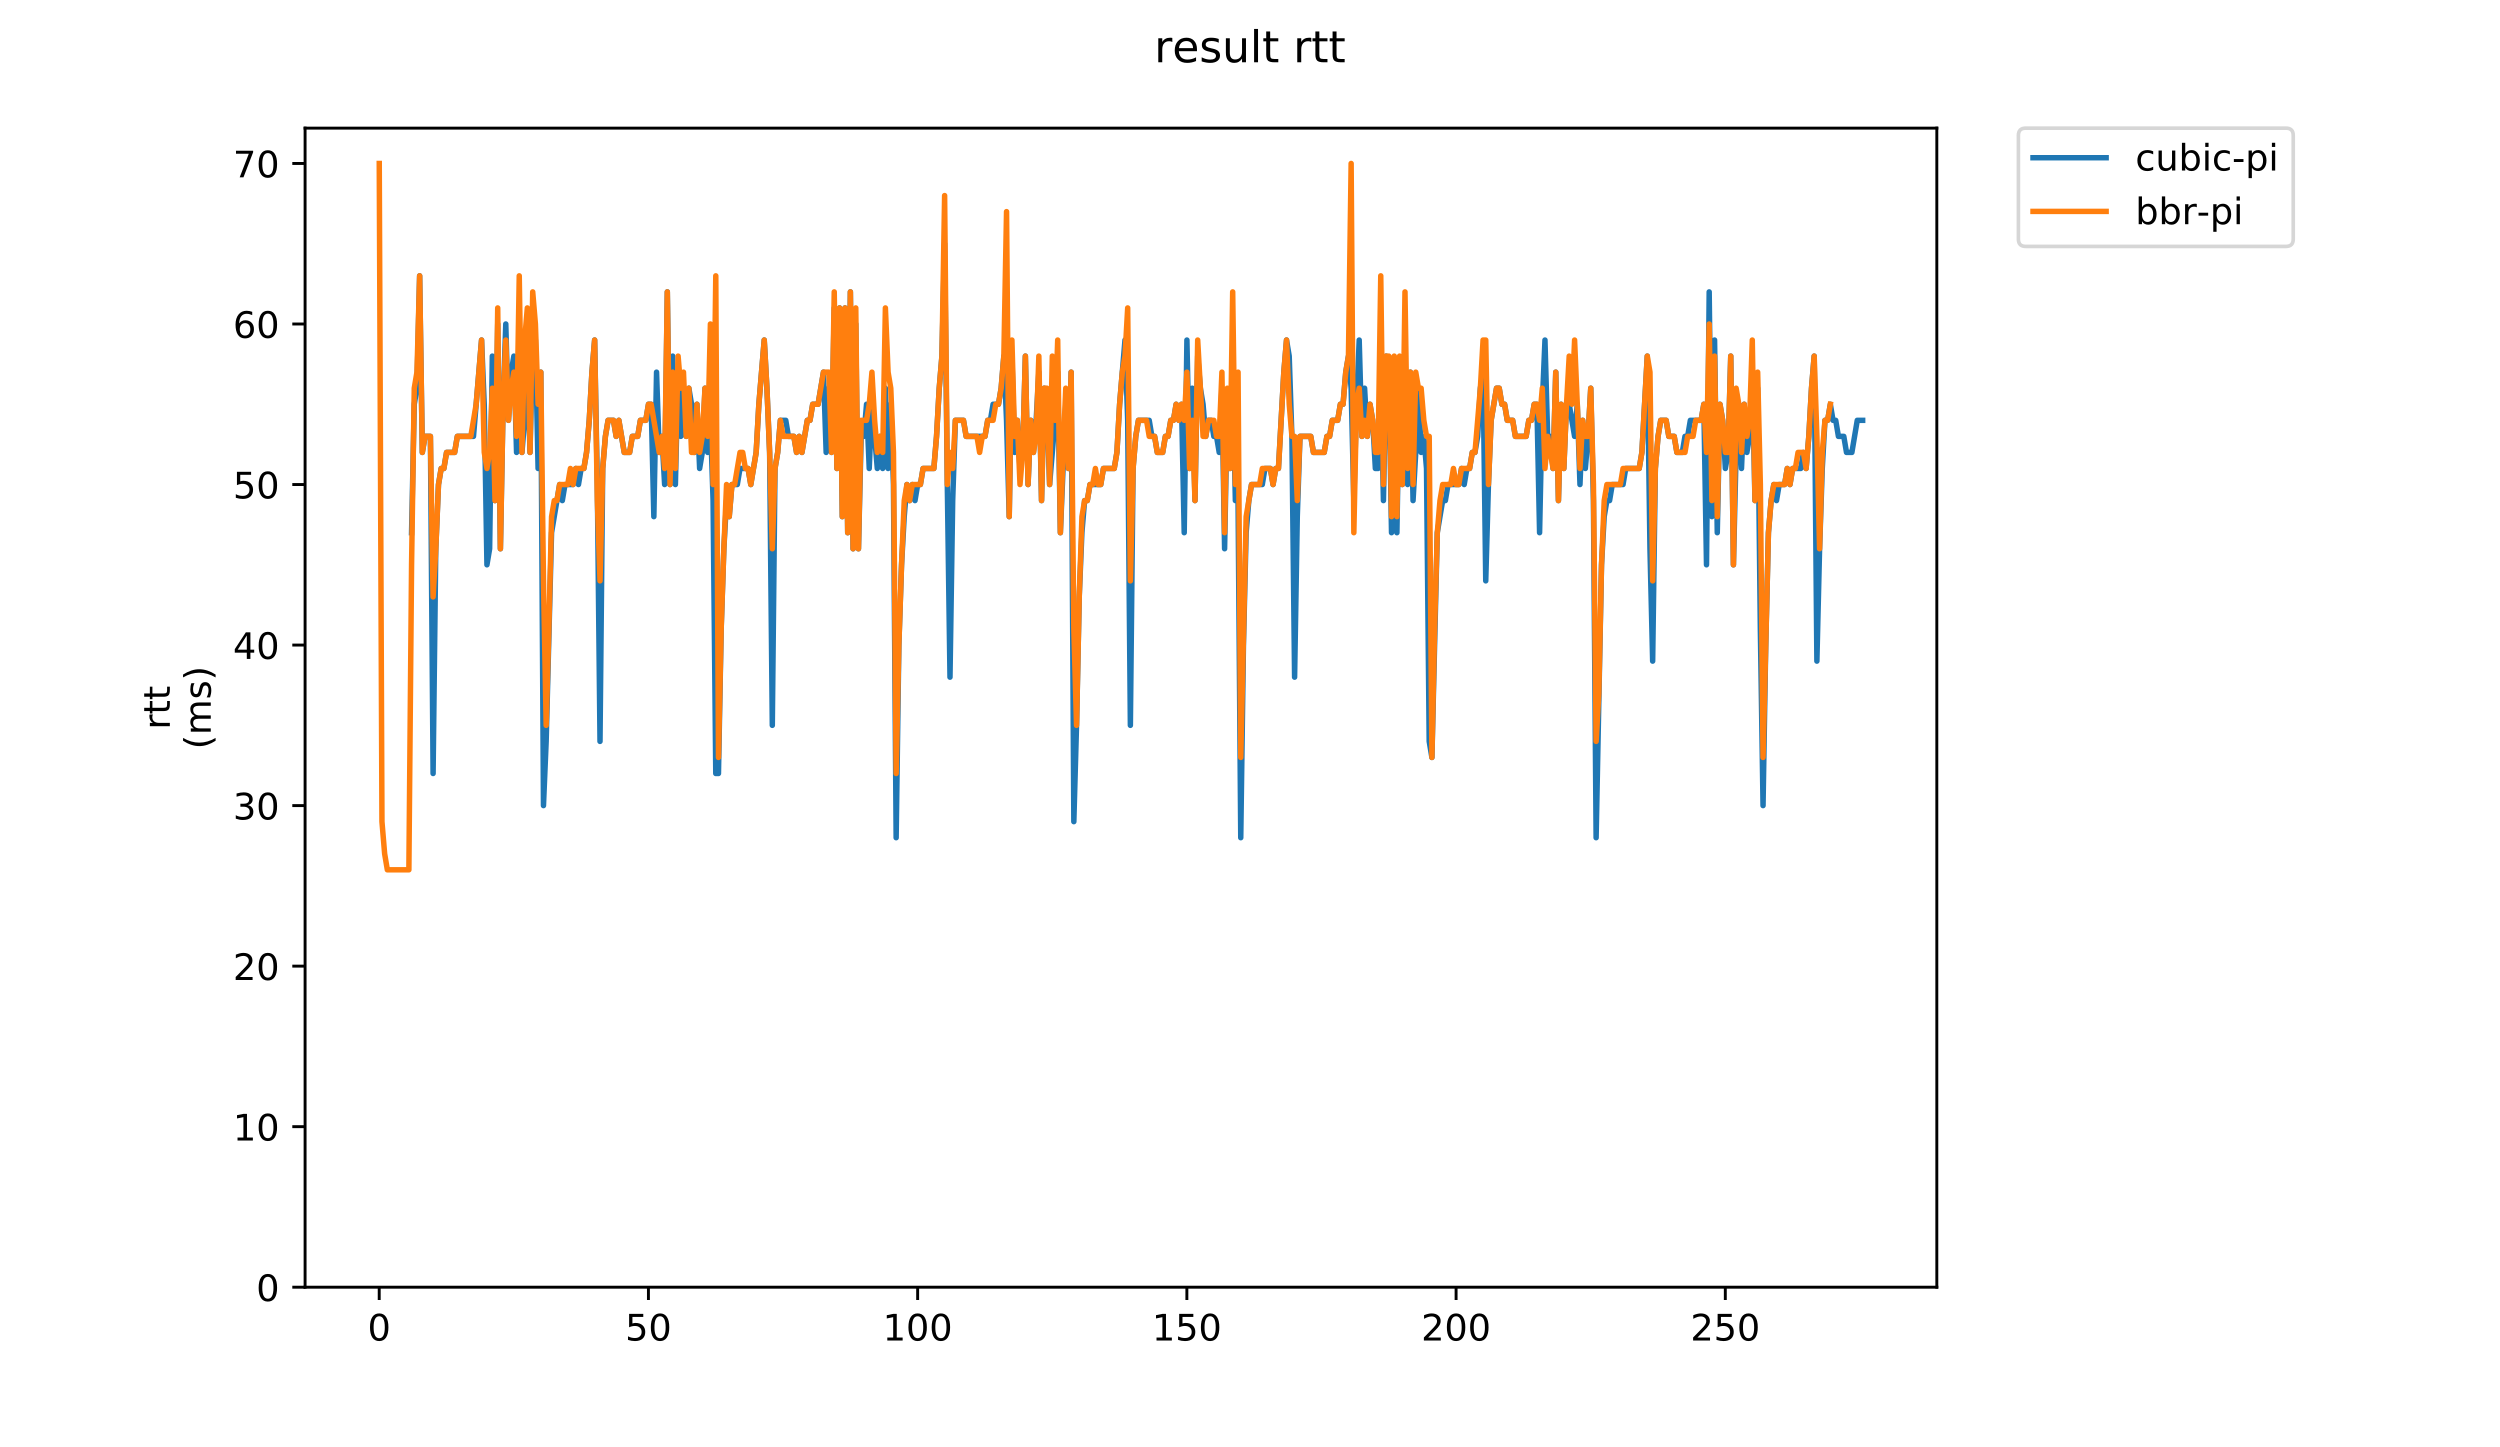 <?xml version="1.0" encoding="utf-8" standalone="no"?>
<!DOCTYPE svg PUBLIC "-//W3C//DTD SVG 1.1//EN"
  "http://www.w3.org/Graphics/SVG/1.1/DTD/svg11.dtd">
<!-- Created with matplotlib (https://matplotlib.org/) -->
<svg height="396pt" version="1.1" viewBox="0 0 684 396" width="684pt" xmlns="http://www.w3.org/2000/svg" xmlns:xlink="http://www.w3.org/1999/xlink">
 <defs>
  <style type="text/css">
*{stroke-linecap:butt;stroke-linejoin:round;}
  </style>
 </defs>
 <g id="figure_1">
  <g id="patch_1">
   <path d="M 0 396 
L 684 396 
L 684 0 
L 0 0 
z
" style="fill:#ffffff;"/>
  </g>
  <g id="axes_1">
   <g id="patch_2">
    <path d="M 83.472 352.174 
L 529.913 352.174 
L 529.913 35.062 
L 83.472 35.062 
z
" style="fill:#ffffff;"/>
   </g>
   <g id="matplotlib.axis_1">
    <g id="xtick_1">
     <g id="line2d_1">
      <defs>
       <path d="M 0 0 
L 0 3.5 
" id="m18a0a78bdc" style="stroke:#000000;stroke-width:0.8;"/>
      </defs>
      <g>
       <use style="stroke:#000000;stroke-width:0.8;" x="103.752" xlink:href="#m18a0a78bdc" y="352.174"/>
      </g>
     </g>
     <g id="text_1">
      <!-- 0 -->
      <defs>
       <path d="M 31.781 66.406 
Q 24.172 66.406 20.328 58.906 
Q 16.5 51.422 16.5 36.375 
Q 16.5 21.391 20.328 13.891 
Q 24.172 6.391 31.781 6.391 
Q 39.453 6.391 43.281 13.891 
Q 47.125 21.391 47.125 36.375 
Q 47.125 51.422 43.281 58.906 
Q 39.453 66.406 31.781 66.406 
z
M 31.781 74.219 
Q 44.047 74.219 50.516 64.516 
Q 56.984 54.828 56.984 36.375 
Q 56.984 17.969 50.516 8.266 
Q 44.047 -1.422 31.781 -1.422 
Q 19.531 -1.422 13.062 8.266 
Q 6.594 17.969 6.594 36.375 
Q 6.594 54.828 13.062 64.516 
Q 19.531 74.219 31.781 74.219 
z
" id="DejaVuSans-48"/>
      </defs>
      <g transform="translate(100.571 366.773)scale(0.1 -0.1)">
       <use xlink:href="#DejaVuSans-48"/>
      </g>
     </g>
    </g>
    <g id="xtick_2">
     <g id="line2d_2">
      <g>
       <use style="stroke:#000000;stroke-width:0.8;" x="177.41" xlink:href="#m18a0a78bdc" y="352.174"/>
      </g>
     </g>
     <g id="text_2">
      <!-- 50 -->
      <defs>
       <path d="M 10.797 72.906 
L 49.516 72.906 
L 49.516 64.594 
L 19.828 64.594 
L 19.828 46.734 
Q 21.969 47.469 24.109 47.828 
Q 26.266 48.188 28.422 48.188 
Q 40.625 48.188 47.75 41.5 
Q 54.891 34.812 54.891 23.391 
Q 54.891 11.625 47.562 5.094 
Q 40.234 -1.422 26.906 -1.422 
Q 22.312 -1.422 17.547 -0.641 
Q 12.797 0.141 7.719 1.703 
L 7.719 11.625 
Q 12.109 9.234 16.797 8.062 
Q 21.484 6.891 26.703 6.891 
Q 35.156 6.891 40.078 11.328 
Q 45.016 15.766 45.016 23.391 
Q 45.016 31 40.078 35.438 
Q 35.156 39.891 26.703 39.891 
Q 22.75 39.891 18.812 39.016 
Q 14.891 38.141 10.797 36.281 
z
" id="DejaVuSans-53"/>
      </defs>
      <g transform="translate(171.048 366.773)scale(0.1 -0.1)">
       <use xlink:href="#DejaVuSans-53"/>
       <use x="63.623" xlink:href="#DejaVuSans-48"/>
      </g>
     </g>
    </g>
    <g id="xtick_3">
     <g id="line2d_3">
      <g>
       <use style="stroke:#000000;stroke-width:0.8;" x="251.069" xlink:href="#m18a0a78bdc" y="352.174"/>
      </g>
     </g>
     <g id="text_3">
      <!-- 100 -->
      <defs>
       <path d="M 12.406 8.297 
L 28.516 8.297 
L 28.516 63.922 
L 10.984 60.406 
L 10.984 69.391 
L 28.422 72.906 
L 38.281 72.906 
L 38.281 8.297 
L 54.391 8.297 
L 54.391 0 
L 12.406 0 
z
" id="DejaVuSans-49"/>
      </defs>
      <g transform="translate(241.525 366.773)scale(0.1 -0.1)">
       <use xlink:href="#DejaVuSans-49"/>
       <use x="63.623" xlink:href="#DejaVuSans-48"/>
       <use x="127.246" xlink:href="#DejaVuSans-48"/>
      </g>
     </g>
    </g>
    <g id="xtick_4">
     <g id="line2d_4">
      <g>
       <use style="stroke:#000000;stroke-width:0.8;" x="324.727" xlink:href="#m18a0a78bdc" y="352.174"/>
      </g>
     </g>
     <g id="text_4">
      <!-- 150 -->
      <g transform="translate(315.183 366.773)scale(0.1 -0.1)">
       <use xlink:href="#DejaVuSans-49"/>
       <use x="63.623" xlink:href="#DejaVuSans-53"/>
       <use x="127.246" xlink:href="#DejaVuSans-48"/>
      </g>
     </g>
    </g>
    <g id="xtick_5">
     <g id="line2d_5">
      <g>
       <use style="stroke:#000000;stroke-width:0.8;" x="398.386" xlink:href="#m18a0a78bdc" y="352.174"/>
      </g>
     </g>
     <g id="text_5">
      <!-- 200 -->
      <defs>
       <path d="M 19.188 8.297 
L 53.609 8.297 
L 53.609 0 
L 7.328 0 
L 7.328 8.297 
Q 12.938 14.109 22.625 23.891 
Q 32.328 33.688 34.812 36.531 
Q 39.547 41.844 41.422 45.531 
Q 43.312 49.219 43.312 52.781 
Q 43.312 58.594 39.234 62.25 
Q 35.156 65.922 28.609 65.922 
Q 23.969 65.922 18.812 64.312 
Q 13.672 62.703 7.812 59.422 
L 7.812 69.391 
Q 13.766 71.781 18.938 73 
Q 24.125 74.219 28.422 74.219 
Q 39.75 74.219 46.484 68.547 
Q 53.219 62.891 53.219 53.422 
Q 53.219 48.922 51.531 44.891 
Q 49.859 40.875 45.406 35.406 
Q 44.188 33.984 37.641 27.219 
Q 31.109 20.453 19.188 8.297 
z
" id="DejaVuSans-50"/>
      </defs>
      <g transform="translate(388.842 366.773)scale(0.1 -0.1)">
       <use xlink:href="#DejaVuSans-50"/>
       <use x="63.623" xlink:href="#DejaVuSans-48"/>
       <use x="127.246" xlink:href="#DejaVuSans-48"/>
      </g>
     </g>
    </g>
    <g id="xtick_6">
     <g id="line2d_6">
      <g>
       <use style="stroke:#000000;stroke-width:0.8;" x="472.044" xlink:href="#m18a0a78bdc" y="352.174"/>
      </g>
     </g>
     <g id="text_6">
      <!-- 250 -->
      <g transform="translate(462.5 366.773)scale(0.1 -0.1)">
       <use xlink:href="#DejaVuSans-50"/>
       <use x="63.623" xlink:href="#DejaVuSans-53"/>
       <use x="127.246" xlink:href="#DejaVuSans-48"/>
      </g>
     </g>
    </g>
   </g>
   <g id="matplotlib.axis_2">
    <g id="ytick_1">
     <g id="line2d_7">
      <defs>
       <path d="M 0 0 
L -3.5 0 
" id="m663912bf1e" style="stroke:#000000;stroke-width:0.8;"/>
      </defs>
      <g>
       <use style="stroke:#000000;stroke-width:0.8;" x="83.472" xlink:href="#m663912bf1e" y="352.174"/>
      </g>
     </g>
     <g id="text_7">
      <!-- 0 -->
      <g transform="translate(70.11 355.973)scale(0.1 -0.1)">
       <use xlink:href="#DejaVuSans-48"/>
      </g>
     </g>
    </g>
    <g id="ytick_2">
     <g id="line2d_8">
      <g>
       <use style="stroke:#000000;stroke-width:0.8;" x="83.472" xlink:href="#m663912bf1e" y="308.253"/>
      </g>
     </g>
     <g id="text_8">
      <!-- 10 -->
      <g transform="translate(63.747 312.052)scale(0.1 -0.1)">
       <use xlink:href="#DejaVuSans-49"/>
       <use x="63.623" xlink:href="#DejaVuSans-48"/>
      </g>
     </g>
    </g>
    <g id="ytick_3">
     <g id="line2d_9">
      <g>
       <use style="stroke:#000000;stroke-width:0.8;" x="83.472" xlink:href="#m663912bf1e" y="264.332"/>
      </g>
     </g>
     <g id="text_9">
      <!-- 20 -->
      <g transform="translate(63.747 268.131)scale(0.1 -0.1)">
       <use xlink:href="#DejaVuSans-50"/>
       <use x="63.623" xlink:href="#DejaVuSans-48"/>
      </g>
     </g>
    </g>
    <g id="ytick_4">
     <g id="line2d_10">
      <g>
       <use style="stroke:#000000;stroke-width:0.8;" x="83.472" xlink:href="#m663912bf1e" y="220.41"/>
      </g>
     </g>
     <g id="text_10">
      <!-- 30 -->
      <defs>
       <path d="M 40.578 39.312 
Q 47.656 37.797 51.625 33 
Q 55.609 28.219 55.609 21.188 
Q 55.609 10.406 48.188 4.484 
Q 40.766 -1.422 27.094 -1.422 
Q 22.516 -1.422 17.656 -0.516 
Q 12.797 0.391 7.625 2.203 
L 7.625 11.719 
Q 11.719 9.328 16.594 8.109 
Q 21.484 6.891 26.812 6.891 
Q 36.078 6.891 40.938 10.547 
Q 45.797 14.203 45.797 21.188 
Q 45.797 27.641 41.281 31.266 
Q 36.766 34.906 28.719 34.906 
L 20.219 34.906 
L 20.219 43.016 
L 29.109 43.016 
Q 36.375 43.016 40.234 45.922 
Q 44.094 48.828 44.094 54.297 
Q 44.094 59.906 40.109 62.906 
Q 36.141 65.922 28.719 65.922 
Q 24.656 65.922 20.016 65.031 
Q 15.375 64.156 9.812 62.312 
L 9.812 71.094 
Q 15.438 72.656 20.344 73.438 
Q 25.25 74.219 29.594 74.219 
Q 40.828 74.219 47.359 69.109 
Q 53.906 64.016 53.906 55.328 
Q 53.906 49.266 50.438 45.094 
Q 46.969 40.922 40.578 39.312 
z
" id="DejaVuSans-51"/>
      </defs>
      <g transform="translate(63.747 224.21)scale(0.1 -0.1)">
       <use xlink:href="#DejaVuSans-51"/>
       <use x="63.623" xlink:href="#DejaVuSans-48"/>
      </g>
     </g>
    </g>
    <g id="ytick_5">
     <g id="line2d_11">
      <g>
       <use style="stroke:#000000;stroke-width:0.8;" x="83.472" xlink:href="#m663912bf1e" y="176.489"/>
      </g>
     </g>
     <g id="text_11">
      <!-- 40 -->
      <defs>
       <path d="M 37.797 64.312 
L 12.891 25.391 
L 37.797 25.391 
z
M 35.203 72.906 
L 47.609 72.906 
L 47.609 25.391 
L 58.016 25.391 
L 58.016 17.188 
L 47.609 17.188 
L 47.609 0 
L 37.797 0 
L 37.797 17.188 
L 4.891 17.188 
L 4.891 26.703 
z
" id="DejaVuSans-52"/>
      </defs>
      <g transform="translate(63.747 180.288)scale(0.1 -0.1)">
       <use xlink:href="#DejaVuSans-52"/>
       <use x="63.623" xlink:href="#DejaVuSans-48"/>
      </g>
     </g>
    </g>
    <g id="ytick_6">
     <g id="line2d_12">
      <g>
       <use style="stroke:#000000;stroke-width:0.8;" x="83.472" xlink:href="#m663912bf1e" y="132.568"/>
      </g>
     </g>
     <g id="text_12">
      <!-- 50 -->
      <g transform="translate(63.747 136.367)scale(0.1 -0.1)">
       <use xlink:href="#DejaVuSans-53"/>
       <use x="63.623" xlink:href="#DejaVuSans-48"/>
      </g>
     </g>
    </g>
    <g id="ytick_7">
     <g id="line2d_13">
      <g>
       <use style="stroke:#000000;stroke-width:0.8;" x="83.472" xlink:href="#m663912bf1e" y="88.646"/>
      </g>
     </g>
     <g id="text_13">
      <!-- 60 -->
      <defs>
       <path d="M 33.016 40.375 
Q 26.375 40.375 22.484 35.828 
Q 18.609 31.297 18.609 23.391 
Q 18.609 15.531 22.484 10.953 
Q 26.375 6.391 33.016 6.391 
Q 39.656 6.391 43.531 10.953 
Q 47.406 15.531 47.406 23.391 
Q 47.406 31.297 43.531 35.828 
Q 39.656 40.375 33.016 40.375 
z
M 52.594 71.297 
L 52.594 62.312 
Q 48.875 64.062 45.094 64.984 
Q 41.312 65.922 37.594 65.922 
Q 27.828 65.922 22.672 59.328 
Q 17.531 52.734 16.797 39.406 
Q 19.672 43.656 24.016 45.922 
Q 28.375 48.188 33.594 48.188 
Q 44.578 48.188 50.953 41.516 
Q 57.328 34.859 57.328 23.391 
Q 57.328 12.156 50.688 5.359 
Q 44.047 -1.422 33.016 -1.422 
Q 20.359 -1.422 13.672 8.266 
Q 6.984 17.969 6.984 36.375 
Q 6.984 53.656 15.188 63.938 
Q 23.391 74.219 37.203 74.219 
Q 40.922 74.219 44.703 73.484 
Q 48.484 72.75 52.594 71.297 
z
" id="DejaVuSans-54"/>
      </defs>
      <g transform="translate(63.747 92.446)scale(0.1 -0.1)">
       <use xlink:href="#DejaVuSans-54"/>
       <use x="63.623" xlink:href="#DejaVuSans-48"/>
      </g>
     </g>
    </g>
    <g id="ytick_8">
     <g id="line2d_14">
      <g>
       <use style="stroke:#000000;stroke-width:0.8;" x="83.472" xlink:href="#m663912bf1e" y="44.725"/>
      </g>
     </g>
     <g id="text_14">
      <!-- 70 -->
      <defs>
       <path d="M 8.203 72.906 
L 55.078 72.906 
L 55.078 68.703 
L 28.609 0 
L 18.312 0 
L 43.219 64.594 
L 8.203 64.594 
z
" id="DejaVuSans-55"/>
      </defs>
      <g transform="translate(63.747 48.524)scale(0.1 -0.1)">
       <use xlink:href="#DejaVuSans-55"/>
       <use x="63.623" xlink:href="#DejaVuSans-48"/>
      </g>
     </g>
    </g>
    <g id="text_15">
     <!-- rtt -->
     <defs>
      <path d="M 41.109 46.297 
Q 39.594 47.172 37.812 47.578 
Q 36.031 48 33.891 48 
Q 26.266 48 22.188 43.047 
Q 18.109 38.094 18.109 28.812 
L 18.109 0 
L 9.078 0 
L 9.078 54.688 
L 18.109 54.688 
L 18.109 46.188 
Q 20.953 51.172 25.484 53.578 
Q 30.031 56 36.531 56 
Q 37.453 56 38.578 55.875 
Q 39.703 55.766 41.062 55.516 
z
" id="DejaVuSans-114"/>
      <path d="M 18.312 70.219 
L 18.312 54.688 
L 36.812 54.688 
L 36.812 47.703 
L 18.312 47.703 
L 18.312 18.016 
Q 18.312 11.328 20.141 9.422 
Q 21.969 7.516 27.594 7.516 
L 36.812 7.516 
L 36.812 0 
L 27.594 0 
Q 17.188 0 13.234 3.875 
Q 9.281 7.766 9.281 18.016 
L 9.281 47.703 
L 2.688 47.703 
L 2.688 54.688 
L 9.281 54.688 
L 9.281 70.219 
z
" id="DejaVuSans-116"/>
     </defs>
     <g transform="translate(46.47 199.594)rotate(-90)scale(0.1 -0.1)">
      <use xlink:href="#DejaVuSans-114"/>
      <use x="41.113" xlink:href="#DejaVuSans-116"/>
      <use x="80.322" xlink:href="#DejaVuSans-116"/>
     </g>
     <!-- (ms) -->
     <defs>
      <path d="M 31 75.875 
Q 24.469 64.656 21.281 53.656 
Q 18.109 42.672 18.109 31.391 
Q 18.109 20.125 21.312 9.062 
Q 24.516 -2 31 -13.188 
L 23.188 -13.188 
Q 15.875 -1.703 12.234 9.375 
Q 8.594 20.453 8.594 31.391 
Q 8.594 42.281 12.203 53.312 
Q 15.828 64.359 23.188 75.875 
z
" id="DejaVuSans-40"/>
      <path d="M 52 44.188 
Q 55.375 50.25 60.062 53.125 
Q 64.75 56 71.094 56 
Q 79.641 56 84.281 50.016 
Q 88.922 44.047 88.922 33.016 
L 88.922 0 
L 79.891 0 
L 79.891 32.719 
Q 79.891 40.578 77.094 44.375 
Q 74.312 48.188 68.609 48.188 
Q 61.625 48.188 57.562 43.547 
Q 53.516 38.922 53.516 30.906 
L 53.516 0 
L 44.484 0 
L 44.484 32.719 
Q 44.484 40.625 41.703 44.406 
Q 38.922 48.188 33.109 48.188 
Q 26.219 48.188 22.156 43.531 
Q 18.109 38.875 18.109 30.906 
L 18.109 0 
L 9.078 0 
L 9.078 54.688 
L 18.109 54.688 
L 18.109 46.188 
Q 21.188 51.219 25.484 53.609 
Q 29.781 56 35.688 56 
Q 41.656 56 45.828 52.969 
Q 50 49.953 52 44.188 
z
" id="DejaVuSans-109"/>
      <path d="M 44.281 53.078 
L 44.281 44.578 
Q 40.484 46.531 36.375 47.5 
Q 32.281 48.484 27.875 48.484 
Q 21.188 48.484 17.844 46.438 
Q 14.5 44.391 14.5 40.281 
Q 14.5 37.156 16.891 35.375 
Q 19.281 33.594 26.516 31.984 
L 29.594 31.297 
Q 39.156 29.25 43.188 25.516 
Q 47.219 21.781 47.219 15.094 
Q 47.219 7.469 41.188 3.016 
Q 35.156 -1.422 24.609 -1.422 
Q 20.219 -1.422 15.453 -0.562 
Q 10.688 0.297 5.422 2 
L 5.422 11.281 
Q 10.406 8.688 15.234 7.391 
Q 20.062 6.109 24.812 6.109 
Q 31.156 6.109 34.562 8.281 
Q 37.984 10.453 37.984 14.406 
Q 37.984 18.062 35.516 20.016 
Q 33.062 21.969 24.703 23.781 
L 21.578 24.516 
Q 13.234 26.266 9.516 29.906 
Q 5.812 33.547 5.812 39.891 
Q 5.812 47.609 11.281 51.797 
Q 16.75 56 26.812 56 
Q 31.781 56 36.172 55.266 
Q 40.578 54.547 44.281 53.078 
z
" id="DejaVuSans-115"/>
      <path d="M 8.016 75.875 
L 15.828 75.875 
Q 23.141 64.359 26.781 53.312 
Q 30.422 42.281 30.422 31.391 
Q 30.422 20.453 26.781 9.375 
Q 23.141 -1.703 15.828 -13.188 
L 8.016 -13.188 
Q 14.5 -2 17.703 9.062 
Q 20.906 20.125 20.906 31.391 
Q 20.906 42.672 17.703 53.656 
Q 14.5 64.656 8.016 75.875 
z
" id="DejaVuSans-41"/>
     </defs>
     <g transform="translate(57.668 204.995)rotate(-90)scale(0.1 -0.1)">
      <use xlink:href="#DejaVuSans-40"/>
      <use x="39.014" xlink:href="#DejaVuSans-109"/>
      <use x="136.426" xlink:href="#DejaVuSans-115"/>
      <use x="188.525" xlink:href="#DejaVuSans-41"/>
     </g>
    </g>
   </g>
   <g id="line2d_15">
    <path clip-path="url(#pfff392d4ac)" d="M 112.601 145.744 
L 113.338 110.607 
L 114.074 106.215 
L 114.811 75.47 
L 115.548 123.783 
L 116.284 119.391 
L 117.757 119.391 
L 118.494 211.626 
L 119.23 150.136 
L 119.967 132.568 
L 120.704 128.176 
L 121.44 128.176 
L 122.177 123.783 
L 124.387 123.783 
L 125.123 119.391 
L 129.543 119.391 
L 131.752 93.039 
L 132.489 110.607 
L 133.226 154.528 
L 133.962 150.136 
L 134.699 97.431 
L 135.435 136.96 
L 136.172 88.646 
L 136.908 150.136 
L 137.645 110.607 
L 138.382 88.646 
L 139.118 114.999 
L 139.855 101.823 
L 140.591 97.431 
L 141.328 123.783 
L 142.065 93.039 
L 142.801 123.783 
L 143.538 114.999 
L 144.274 97.431 
L 145.011 123.783 
L 145.747 93.039 
L 146.484 93.039 
L 147.221 128.176 
L 147.957 101.823 
L 148.694 220.41 
L 149.43 202.842 
L 150.904 145.744 
L 153.113 132.568 
L 153.85 136.96 
L 154.586 132.568 
L 156.796 132.568 
L 157.533 128.176 
L 158.269 132.568 
L 159.006 128.176 
L 159.743 128.176 
L 160.479 123.783 
L 161.216 114.999 
L 161.952 101.823 
L 162.689 93.039 
L 163.425 132.568 
L 164.162 202.842 
L 164.899 128.176 
L 165.635 119.391 
L 166.372 114.999 
L 167.845 114.999 
L 168.582 119.391 
L 169.318 114.999 
L 170.791 123.783 
L 172.265 123.783 
L 173.001 119.391 
L 174.474 119.391 
L 175.211 114.999 
L 176.684 114.999 
L 177.421 110.607 
L 178.157 110.607 
L 178.894 141.352 
L 179.63 101.823 
L 180.367 123.783 
L 181.104 119.391 
L 181.84 132.568 
L 182.577 79.862 
L 183.313 132.568 
L 184.05 97.431 
L 184.786 132.568 
L 185.523 101.823 
L 186.26 119.391 
L 186.996 106.215 
L 187.733 119.391 
L 188.469 106.215 
L 189.206 110.607 
L 189.943 123.783 
L 190.679 110.607 
L 191.416 128.176 
L 192.152 123.783 
L 192.889 106.215 
L 193.625 123.783 
L 194.362 114.999 
L 195.099 136.96 
L 195.835 211.626 
L 196.572 211.626 
L 197.308 172.097 
L 198.045 150.136 
L 198.782 136.96 
L 199.518 141.352 
L 200.255 132.568 
L 201.728 132.568 
L 202.464 128.176 
L 204.674 128.176 
L 205.411 132.568 
L 206.884 123.783 
L 207.621 110.607 
L 209.094 93.039 
L 209.83 106.215 
L 210.567 123.783 
L 211.303 198.45 
L 212.04 128.176 
L 212.777 123.783 
L 213.513 114.999 
L 214.986 114.999 
L 215.723 119.391 
L 217.196 119.391 
L 217.933 123.783 
L 218.669 119.391 
L 219.406 123.783 
L 220.879 114.999 
L 221.616 114.999 
L 222.352 110.607 
L 223.825 110.607 
L 225.299 101.823 
L 226.035 123.783 
L 226.772 106.215 
L 227.508 123.783 
L 228.245 84.254 
L 228.982 128.176 
L 229.718 84.254 
L 230.455 141.352 
L 231.191 84.254 
L 231.928 145.744 
L 232.664 79.862 
L 233.401 150.136 
L 234.138 88.646 
L 234.874 150.136 
L 235.611 119.391 
L 236.347 119.391 
L 237.084 110.607 
L 237.821 128.176 
L 238.557 110.607 
L 240.03 128.176 
L 240.767 119.391 
L 241.503 128.176 
L 242.24 106.215 
L 242.977 128.176 
L 243.713 110.607 
L 244.45 132.568 
L 245.186 229.195 
L 245.923 176.489 
L 246.66 154.528 
L 247.396 141.352 
L 248.133 132.568 
L 248.869 136.96 
L 249.606 132.568 
L 250.342 136.96 
L 251.079 132.568 
L 251.816 132.568 
L 252.552 128.176 
L 255.499 128.176 
L 256.235 119.391 
L 256.972 106.215 
L 257.708 97.431 
L 258.445 66.686 
L 259.181 132.568 
L 259.918 185.273 
L 260.655 136.96 
L 261.391 114.999 
L 263.601 114.999 
L 264.338 119.391 
L 269.494 119.391 
L 270.23 114.999 
L 270.967 114.999 
L 271.703 110.607 
L 273.177 110.607 
L 273.913 106.215 
L 274.65 97.431 
L 275.386 114.999 
L 276.123 141.352 
L 276.86 97.431 
L 277.596 123.783 
L 278.333 114.999 
L 279.069 128.176 
L 279.806 123.783 
L 280.542 97.431 
L 281.279 132.568 
L 282.016 114.999 
L 282.752 123.783 
L 283.489 114.999 
L 284.225 101.823 
L 284.962 136.96 
L 285.699 106.215 
L 286.435 110.607 
L 287.172 132.568 
L 288.645 114.999 
L 289.381 101.823 
L 290.118 145.744 
L 291.591 110.607 
L 292.328 128.176 
L 293.064 101.823 
L 293.801 224.802 
L 294.538 198.45 
L 295.274 163.313 
L 296.011 145.744 
L 296.747 136.96 
L 297.484 136.96 
L 298.22 132.568 
L 301.167 132.568 
L 301.903 128.176 
L 304.85 128.176 
L 305.586 123.783 
L 306.323 110.607 
L 307.796 93.039 
L 308.533 114.999 
L 309.269 198.45 
L 310.006 128.176 
L 310.742 119.391 
L 311.479 114.999 
L 314.425 114.999 
L 315.162 119.391 
L 315.898 119.391 
L 316.635 123.783 
L 318.108 123.783 
L 318.845 119.391 
L 319.581 119.391 
L 320.318 114.999 
L 321.055 114.999 
L 321.791 110.607 
L 322.528 114.999 
L 323.264 110.607 
L 324.001 145.744 
L 324.738 93.039 
L 325.474 128.176 
L 326.211 106.215 
L 326.947 136.96 
L 327.684 97.431 
L 328.42 106.215 
L 329.157 110.607 
L 329.894 119.391 
L 330.63 114.999 
L 331.367 114.999 
L 332.103 119.391 
L 332.84 119.391 
L 333.577 123.783 
L 334.313 106.215 
L 335.05 150.136 
L 335.786 110.607 
L 336.523 128.176 
L 337.259 101.823 
L 337.996 136.96 
L 338.733 136.96 
L 339.469 229.195 
L 340.206 176.489 
L 340.942 145.744 
L 341.679 136.96 
L 342.416 132.568 
L 345.362 132.568 
L 346.098 128.176 
L 347.572 128.176 
L 348.308 132.568 
L 349.045 128.176 
L 349.781 128.176 
L 351.255 101.823 
L 351.991 93.039 
L 352.728 97.431 
L 353.464 119.391 
L 354.201 185.273 
L 354.937 141.352 
L 355.674 119.391 
L 358.62 119.391 
L 359.357 123.783 
L 362.303 123.783 
L 363.04 119.391 
L 363.776 119.391 
L 364.513 114.999 
L 365.986 114.999 
L 366.723 110.607 
L 367.459 110.607 
L 368.196 101.823 
L 368.933 97.431 
L 369.669 106.215 
L 370.406 136.96 
L 371.142 110.607 
L 371.879 93.039 
L 372.615 119.391 
L 373.352 106.215 
L 374.089 119.391 
L 374.825 110.607 
L 375.562 114.999 
L 376.298 128.176 
L 377.035 128.176 
L 377.772 101.823 
L 378.508 136.96 
L 379.245 97.431 
L 379.981 101.823 
L 380.718 145.744 
L 381.455 101.823 
L 382.191 145.744 
L 382.928 101.823 
L 383.664 132.568 
L 384.401 106.215 
L 385.137 132.568 
L 385.874 101.823 
L 386.611 136.96 
L 387.347 123.783 
L 388.084 106.215 
L 388.82 123.783 
L 389.557 119.391 
L 390.294 128.176 
L 391.03 202.842 
L 391.767 207.234 
L 393.24 145.744 
L 394.713 136.96 
L 395.45 136.96 
L 396.186 132.568 
L 399.133 132.568 
L 399.869 128.176 
L 400.606 132.568 
L 401.342 128.176 
L 402.079 128.176 
L 402.815 123.783 
L 403.552 123.783 
L 404.289 119.391 
L 405.025 106.215 
L 405.762 101.823 
L 406.498 158.921 
L 407.235 132.568 
L 407.972 114.999 
L 409.445 106.215 
L 410.181 106.215 
L 410.918 110.607 
L 411.654 110.607 
L 412.391 114.999 
L 413.864 114.999 
L 414.601 119.391 
L 417.547 119.391 
L 418.284 114.999 
L 419.02 114.999 
L 419.757 110.607 
L 420.493 110.607 
L 421.23 145.744 
L 421.967 110.607 
L 422.703 93.039 
L 423.44 119.391 
L 424.176 119.391 
L 424.913 128.176 
L 425.65 101.823 
L 426.386 136.96 
L 427.123 110.607 
L 427.859 128.176 
L 428.596 110.607 
L 429.333 110.607 
L 430.806 119.391 
L 431.542 110.607 
L 432.279 132.568 
L 433.015 114.999 
L 433.752 128.176 
L 434.489 119.391 
L 435.225 106.215 
L 435.962 136.96 
L 436.698 229.195 
L 438.172 154.528 
L 438.908 141.352 
L 439.645 136.96 
L 440.381 136.96 
L 441.118 132.568 
L 444.064 132.568 
L 444.801 128.176 
L 448.484 128.176 
L 449.22 123.783 
L 450.693 97.431 
L 451.43 150.136 
L 452.167 180.881 
L 452.903 128.176 
L 453.64 119.391 
L 454.376 114.999 
L 455.85 114.999 
L 456.586 119.391 
L 458.059 119.391 
L 458.796 123.783 
L 460.269 123.783 
L 461.006 119.391 
L 461.742 119.391 
L 462.479 114.999 
L 465.425 114.999 
L 466.162 110.607 
L 466.898 154.528 
L 467.635 79.862 
L 468.371 141.352 
L 469.108 93.039 
L 469.845 145.744 
L 470.581 110.607 
L 471.318 114.999 
L 472.054 128.176 
L 472.791 123.783 
L 473.528 97.431 
L 474.264 154.528 
L 475.001 123.783 
L 475.737 110.607 
L 476.474 128.176 
L 477.21 110.607 
L 477.947 123.783 
L 478.684 119.391 
L 479.42 101.823 
L 480.157 136.96 
L 480.893 106.215 
L 481.63 172.097 
L 482.367 220.41 
L 483.103 176.489 
L 483.84 145.744 
L 484.576 136.96 
L 485.313 132.568 
L 486.05 136.96 
L 486.786 132.568 
L 488.259 132.568 
L 488.996 128.176 
L 489.732 132.568 
L 490.469 128.176 
L 492.679 128.176 
L 493.415 123.783 
L 494.152 128.176 
L 494.889 119.391 
L 495.625 106.215 
L 496.362 97.431 
L 497.098 180.881 
L 497.835 150.136 
L 498.571 128.176 
L 499.308 114.999 
L 500.045 114.999 
L 500.781 110.607 
L 501.518 114.999 
L 502.254 114.999 
L 502.991 119.391 
L 504.464 119.391 
L 505.201 123.783 
L 506.674 123.783 
L 508.147 114.999 
L 509.62 114.999 
L 509.62 114.999 
" style="fill:none;stroke:#1f77b4;stroke-linecap:square;stroke-width:1.5;"/>
   </g>
   <g id="line2d_16">
    <path clip-path="url(#pfff392d4ac)" d="M 103.765 44.725 
L 104.502 224.802 
L 105.238 233.587 
L 105.975 237.979 
L 111.868 237.979 
L 112.604 154.528 
L 113.341 106.215 
L 114.077 101.823 
L 114.814 75.47 
L 115.55 123.783 
L 116.287 119.391 
L 117.76 119.391 
L 118.497 163.313 
L 119.233 150.136 
L 119.97 132.568 
L 120.707 128.176 
L 121.443 128.176 
L 122.18 123.783 
L 124.389 123.783 
L 125.126 119.391 
L 128.809 119.391 
L 130.282 110.607 
L 131.755 93.039 
L 132.492 123.783 
L 133.228 128.176 
L 133.965 123.783 
L 134.702 106.215 
L 135.438 136.96 
L 136.175 84.254 
L 136.911 150.136 
L 137.648 110.607 
L 138.385 93.039 
L 139.121 114.999 
L 139.858 106.215 
L 140.594 101.823 
L 141.331 119.391 
L 142.067 75.47 
L 142.804 123.783 
L 143.541 93.039 
L 144.277 84.254 
L 145.014 123.783 
L 145.75 79.862 
L 146.487 88.646 
L 147.224 110.607 
L 147.96 101.823 
L 148.697 158.921 
L 149.433 198.45 
L 150.17 172.097 
L 150.907 141.352 
L 151.643 136.96 
L 152.38 136.96 
L 153.116 132.568 
L 155.326 132.568 
L 156.063 128.176 
L 156.799 132.568 
L 157.536 128.176 
L 159.746 128.176 
L 160.482 123.783 
L 161.219 114.999 
L 161.955 101.823 
L 162.692 93.039 
L 163.428 136.96 
L 164.165 158.921 
L 164.902 128.176 
L 165.638 119.391 
L 166.375 114.999 
L 167.848 114.999 
L 168.585 119.391 
L 169.321 114.999 
L 170.794 123.783 
L 172.267 123.783 
L 173.004 119.391 
L 174.477 119.391 
L 175.214 114.999 
L 176.687 114.999 
L 177.424 110.607 
L 178.16 110.607 
L 180.37 123.783 
L 181.106 119.391 
L 181.843 128.176 
L 182.58 79.862 
L 183.316 132.568 
L 184.053 101.823 
L 184.789 128.176 
L 185.526 97.431 
L 186.263 106.215 
L 186.999 101.823 
L 187.736 119.391 
L 188.472 106.215 
L 189.209 123.783 
L 189.945 123.783 
L 190.682 110.607 
L 191.419 123.783 
L 192.155 119.391 
L 192.892 106.215 
L 193.628 119.391 
L 194.365 88.646 
L 195.102 132.568 
L 195.838 75.47 
L 196.575 207.234 
L 197.311 172.097 
L 198.048 150.136 
L 198.785 132.568 
L 199.521 141.352 
L 200.258 132.568 
L 200.994 132.568 
L 202.467 123.783 
L 203.204 123.783 
L 203.941 128.176 
L 204.677 128.176 
L 205.414 132.568 
L 206.887 123.783 
L 207.624 110.607 
L 209.097 93.039 
L 209.833 106.215 
L 210.57 123.783 
L 211.306 150.136 
L 212.043 128.176 
L 212.78 123.783 
L 213.516 114.999 
L 214.253 119.391 
L 217.199 119.391 
L 217.936 123.783 
L 218.672 119.391 
L 219.409 123.783 
L 220.882 114.999 
L 221.619 114.999 
L 222.355 110.607 
L 223.828 110.607 
L 225.302 101.823 
L 226.775 101.823 
L 227.511 123.783 
L 228.248 79.862 
L 228.984 128.176 
L 229.721 84.254 
L 230.458 141.352 
L 231.194 84.254 
L 231.931 145.744 
L 232.667 79.862 
L 233.404 150.136 
L 234.141 84.254 
L 234.877 150.136 
L 235.614 114.999 
L 237.087 114.999 
L 237.823 110.607 
L 238.56 101.823 
L 239.297 114.999 
L 240.033 123.783 
L 240.77 119.391 
L 241.506 123.783 
L 242.243 84.254 
L 242.98 101.823 
L 243.716 106.215 
L 244.453 123.783 
L 245.189 211.626 
L 245.926 176.489 
L 246.662 154.528 
L 247.399 136.96 
L 248.136 132.568 
L 248.872 136.96 
L 249.609 132.568 
L 251.819 132.568 
L 252.555 128.176 
L 255.502 128.176 
L 256.238 119.391 
L 256.975 106.215 
L 257.711 97.431 
L 258.448 53.509 
L 259.184 132.568 
L 259.921 123.783 
L 260.658 128.176 
L 261.394 114.999 
L 263.604 114.999 
L 264.341 119.391 
L 267.287 119.391 
L 268.023 123.783 
L 268.76 119.391 
L 269.497 119.391 
L 270.233 114.999 
L 271.706 114.999 
L 272.443 110.607 
L 273.18 110.607 
L 273.916 106.215 
L 274.653 97.431 
L 275.389 57.902 
L 276.126 141.352 
L 276.862 93.039 
L 277.599 119.391 
L 278.336 114.999 
L 279.072 132.568 
L 279.809 123.783 
L 280.545 97.431 
L 281.282 132.568 
L 282.019 114.999 
L 282.755 123.783 
L 283.492 119.391 
L 284.228 97.431 
L 284.965 136.96 
L 285.701 106.215 
L 286.438 106.215 
L 287.175 132.568 
L 287.911 97.431 
L 288.648 114.999 
L 289.384 93.039 
L 290.121 145.744 
L 290.858 123.783 
L 291.594 106.215 
L 292.331 128.176 
L 293.067 101.823 
L 293.804 172.097 
L 294.54 198.45 
L 295.277 163.313 
L 296.014 141.352 
L 296.75 136.96 
L 297.487 136.96 
L 298.223 132.568 
L 298.96 132.568 
L 299.697 128.176 
L 300.433 132.568 
L 301.17 132.568 
L 301.906 128.176 
L 304.853 128.176 
L 305.589 123.783 
L 306.326 110.607 
L 307.062 101.823 
L 307.799 97.431 
L 308.536 84.254 
L 309.272 158.921 
L 310.009 128.176 
L 310.745 119.391 
L 311.482 114.999 
L 313.692 114.999 
L 314.428 119.391 
L 315.901 119.391 
L 316.638 123.783 
L 318.111 123.783 
L 318.848 119.391 
L 319.584 119.391 
L 320.321 114.999 
L 321.058 114.999 
L 321.794 110.607 
L 322.531 114.999 
L 323.267 110.607 
L 324.004 114.999 
L 324.74 101.823 
L 325.477 128.176 
L 326.214 114.999 
L 326.95 136.96 
L 327.687 93.039 
L 329.16 119.391 
L 329.897 119.391 
L 330.633 114.999 
L 332.106 114.999 
L 332.843 119.391 
L 333.579 119.391 
L 334.316 101.823 
L 335.053 145.744 
L 335.789 106.215 
L 336.526 128.176 
L 337.262 79.862 
L 337.999 132.568 
L 338.736 101.823 
L 339.472 207.234 
L 340.945 141.352 
L 342.418 132.568 
L 344.628 132.568 
L 345.365 128.176 
L 347.575 128.176 
L 348.311 132.568 
L 349.048 128.176 
L 349.784 128.176 
L 351.257 101.823 
L 351.994 93.039 
L 352.731 110.607 
L 353.467 119.391 
L 354.204 119.391 
L 354.94 136.96 
L 355.677 119.391 
L 358.623 119.391 
L 359.36 123.783 
L 362.306 123.783 
L 363.043 119.391 
L 363.779 119.391 
L 364.516 114.999 
L 365.989 114.999 
L 366.726 110.607 
L 367.462 110.607 
L 368.199 101.823 
L 368.936 97.431 
L 369.672 44.725 
L 370.409 145.744 
L 371.145 110.607 
L 371.882 106.215 
L 372.618 119.391 
L 373.355 114.999 
L 374.092 119.391 
L 374.828 110.607 
L 375.565 114.999 
L 376.301 123.783 
L 377.038 123.783 
L 377.775 75.47 
L 378.511 132.568 
L 379.248 97.431 
L 379.984 97.431 
L 380.721 141.352 
L 381.457 97.431 
L 382.194 141.352 
L 382.931 97.431 
L 383.667 132.568 
L 384.404 79.862 
L 385.14 128.176 
L 385.877 101.823 
L 386.614 132.568 
L 387.35 101.823 
L 388.087 106.215 
L 388.823 106.215 
L 389.56 114.999 
L 390.296 119.391 
L 391.033 119.391 
L 391.77 207.234 
L 392.506 172.097 
L 393.243 145.744 
L 393.979 136.96 
L 394.716 132.568 
L 396.926 132.568 
L 397.662 128.176 
L 398.399 132.568 
L 399.135 132.568 
L 399.872 128.176 
L 402.082 128.176 
L 402.818 123.783 
L 403.555 123.783 
L 405.028 106.215 
L 405.765 93.039 
L 406.501 93.039 
L 407.238 132.568 
L 407.974 114.999 
L 409.448 106.215 
L 410.184 106.215 
L 410.921 110.607 
L 411.657 110.607 
L 412.394 114.999 
L 413.867 114.999 
L 414.604 119.391 
L 417.55 119.391 
L 418.287 114.999 
L 419.023 114.999 
L 419.76 110.607 
L 420.496 110.607 
L 421.233 114.999 
L 421.97 106.215 
L 422.706 128.176 
L 423.443 119.391 
L 424.916 128.176 
L 425.653 101.823 
L 426.389 136.96 
L 427.126 110.607 
L 427.862 128.176 
L 428.599 110.607 
L 429.335 97.431 
L 430.072 110.607 
L 430.809 93.039 
L 432.282 128.176 
L 433.018 114.999 
L 433.755 119.391 
L 434.492 119.391 
L 435.228 106.215 
L 435.965 132.568 
L 436.701 202.842 
L 437.438 189.665 
L 438.174 154.528 
L 438.911 136.96 
L 439.648 132.568 
L 443.331 132.568 
L 444.067 128.176 
L 448.487 128.176 
L 449.223 123.783 
L 450.696 97.431 
L 451.433 101.823 
L 452.17 158.921 
L 452.906 128.176 
L 453.643 119.391 
L 454.379 114.999 
L 455.852 114.999 
L 456.589 119.391 
L 458.062 119.391 
L 458.799 123.783 
L 461.009 123.783 
L 461.745 119.391 
L 463.218 119.391 
L 463.955 114.999 
L 465.428 114.999 
L 466.165 110.607 
L 466.901 123.783 
L 467.638 88.646 
L 468.374 136.96 
L 469.111 97.431 
L 469.848 141.352 
L 470.584 110.607 
L 471.321 114.999 
L 472.057 123.783 
L 472.794 123.783 
L 473.531 97.431 
L 474.267 154.528 
L 475.004 106.215 
L 475.74 110.607 
L 476.477 123.783 
L 477.213 110.607 
L 477.95 119.391 
L 478.687 114.999 
L 479.423 93.039 
L 480.16 136.96 
L 480.896 101.823 
L 481.633 132.568 
L 482.37 207.234 
L 483.843 145.744 
L 484.579 136.96 
L 485.316 132.568 
L 488.262 132.568 
L 488.999 128.176 
L 489.735 132.568 
L 490.472 128.176 
L 491.209 128.176 
L 491.945 123.783 
L 493.418 123.783 
L 494.155 128.176 
L 494.891 119.391 
L 495.628 106.215 
L 496.365 97.431 
L 497.101 119.391 
L 497.838 150.136 
L 498.574 123.783 
L 499.311 114.999 
L 500.048 114.999 
L 500.784 110.607 
L 500.784 110.607 
" style="fill:none;stroke:#ff7f0e;stroke-linecap:square;stroke-width:1.5;"/>
   </g>
   <g id="patch_3">
    <path d="M 83.472 352.174 
L 83.472 35.062 
" style="fill:none;stroke:#000000;stroke-linecap:square;stroke-linejoin:miter;stroke-width:0.8;"/>
   </g>
   <g id="patch_4">
    <path d="M 529.913 352.174 
L 529.913 35.062 
" style="fill:none;stroke:#000000;stroke-linecap:square;stroke-linejoin:miter;stroke-width:0.8;"/>
   </g>
   <g id="patch_5">
    <path d="M 83.472 352.174 
L 529.913 352.174 
" style="fill:none;stroke:#000000;stroke-linecap:square;stroke-linejoin:miter;stroke-width:0.8;"/>
   </g>
   <g id="patch_6">
    <path d="M 83.472 35.062 
L 529.913 35.062 
" style="fill:none;stroke:#000000;stroke-linecap:square;stroke-linejoin:miter;stroke-width:0.8;"/>
   </g>
   <g id="legend_1">
    <g id="patch_7">
     <path d="M 554.235 67.419 
L 625.43 67.419 
Q 627.43 67.419 627.43 65.419 
L 627.43 37.062 
Q 627.43 35.062 625.43 35.062 
L 554.235 35.062 
Q 552.235 35.062 552.235 37.062 
L 552.235 65.419 
Q 552.235 67.419 554.235 67.419 
z
" style="fill:#ffffff;opacity:0.8;stroke:#cccccc;stroke-linejoin:miter;"/>
    </g>
    <g id="line2d_17">
     <path d="M 556.235 43.161 
L 576.235 43.161 
" style="fill:none;stroke:#1f77b4;stroke-linecap:square;stroke-width:1.5;"/>
    </g>
    <g id="line2d_18"/>
    <g id="text_16">
     <!-- cubic-pi -->
     <defs>
      <path d="M 48.781 52.594 
L 48.781 44.188 
Q 44.969 46.297 41.141 47.344 
Q 37.312 48.391 33.406 48.391 
Q 24.656 48.391 19.812 42.844 
Q 14.984 37.312 14.984 27.297 
Q 14.984 17.281 19.812 11.734 
Q 24.656 6.203 33.406 6.203 
Q 37.312 6.203 41.141 7.25 
Q 44.969 8.297 48.781 10.406 
L 48.781 2.094 
Q 45.016 0.344 40.984 -0.531 
Q 36.969 -1.422 32.422 -1.422 
Q 20.062 -1.422 12.781 6.344 
Q 5.516 14.109 5.516 27.297 
Q 5.516 40.672 12.859 48.328 
Q 20.219 56 33.016 56 
Q 37.156 56 41.109 55.141 
Q 45.062 54.297 48.781 52.594 
z
" id="DejaVuSans-99"/>
      <path d="M 8.5 21.578 
L 8.5 54.688 
L 17.484 54.688 
L 17.484 21.922 
Q 17.484 14.156 20.5 10.266 
Q 23.531 6.391 29.594 6.391 
Q 36.859 6.391 41.078 11.031 
Q 45.312 15.672 45.312 23.688 
L 45.312 54.688 
L 54.297 54.688 
L 54.297 0 
L 45.312 0 
L 45.312 8.406 
Q 42.047 3.422 37.719 1 
Q 33.406 -1.422 27.688 -1.422 
Q 18.266 -1.422 13.375 4.438 
Q 8.5 10.297 8.5 21.578 
z
M 31.109 56 
z
" id="DejaVuSans-117"/>
      <path d="M 48.688 27.297 
Q 48.688 37.203 44.609 42.844 
Q 40.531 48.484 33.406 48.484 
Q 26.266 48.484 22.188 42.844 
Q 18.109 37.203 18.109 27.297 
Q 18.109 17.391 22.188 11.75 
Q 26.266 6.109 33.406 6.109 
Q 40.531 6.109 44.609 11.75 
Q 48.688 17.391 48.688 27.297 
z
M 18.109 46.391 
Q 20.953 51.266 25.266 53.625 
Q 29.594 56 35.594 56 
Q 45.562 56 51.781 48.094 
Q 58.016 40.188 58.016 27.297 
Q 58.016 14.406 51.781 6.484 
Q 45.562 -1.422 35.594 -1.422 
Q 29.594 -1.422 25.266 0.953 
Q 20.953 3.328 18.109 8.203 
L 18.109 0 
L 9.078 0 
L 9.078 75.984 
L 18.109 75.984 
z
" id="DejaVuSans-98"/>
      <path d="M 9.422 54.688 
L 18.406 54.688 
L 18.406 0 
L 9.422 0 
z
M 9.422 75.984 
L 18.406 75.984 
L 18.406 64.594 
L 9.422 64.594 
z
" id="DejaVuSans-105"/>
      <path d="M 4.891 31.391 
L 31.203 31.391 
L 31.203 23.391 
L 4.891 23.391 
z
" id="DejaVuSans-45"/>
      <path d="M 18.109 8.203 
L 18.109 -20.797 
L 9.078 -20.797 
L 9.078 54.688 
L 18.109 54.688 
L 18.109 46.391 
Q 20.953 51.266 25.266 53.625 
Q 29.594 56 35.594 56 
Q 45.562 56 51.781 48.094 
Q 58.016 40.188 58.016 27.297 
Q 58.016 14.406 51.781 6.484 
Q 45.562 -1.422 35.594 -1.422 
Q 29.594 -1.422 25.266 0.953 
Q 20.953 3.328 18.109 8.203 
z
M 48.688 27.297 
Q 48.688 37.203 44.609 42.844 
Q 40.531 48.484 33.406 48.484 
Q 26.266 48.484 22.188 42.844 
Q 18.109 37.203 18.109 27.297 
Q 18.109 17.391 22.188 11.75 
Q 26.266 6.109 33.406 6.109 
Q 40.531 6.109 44.609 11.75 
Q 48.688 17.391 48.688 27.297 
z
" id="DejaVuSans-112"/>
     </defs>
     <g transform="translate(584.235 46.661)scale(0.1 -0.1)">
      <use xlink:href="#DejaVuSans-99"/>
      <use x="54.98" xlink:href="#DejaVuSans-117"/>
      <use x="118.359" xlink:href="#DejaVuSans-98"/>
      <use x="181.836" xlink:href="#DejaVuSans-105"/>
      <use x="209.619" xlink:href="#DejaVuSans-99"/>
      <use x="264.6" xlink:href="#DejaVuSans-45"/>
      <use x="300.684" xlink:href="#DejaVuSans-112"/>
      <use x="364.16" xlink:href="#DejaVuSans-105"/>
     </g>
    </g>
    <g id="line2d_19">
     <path d="M 556.235 57.839 
L 576.235 57.839 
" style="fill:none;stroke:#ff7f0e;stroke-linecap:square;stroke-width:1.5;"/>
    </g>
    <g id="line2d_20"/>
    <g id="text_17">
     <!-- bbr-pi -->
     <g transform="translate(584.235 61.339)scale(0.1 -0.1)">
      <use xlink:href="#DejaVuSans-98"/>
      <use x="63.477" xlink:href="#DejaVuSans-98"/>
      <use x="126.953" xlink:href="#DejaVuSans-114"/>
      <use x="167.973" xlink:href="#DejaVuSans-45"/>
      <use x="204.057" xlink:href="#DejaVuSans-112"/>
      <use x="267.533" xlink:href="#DejaVuSans-105"/>
     </g>
    </g>
   </g>
  </g>
  <g id="text_18">
   <!-- result rtt -->
   <defs>
    <path d="M 56.203 29.594 
L 56.203 25.203 
L 14.891 25.203 
Q 15.484 15.922 20.484 11.062 
Q 25.484 6.203 34.422 6.203 
Q 39.594 6.203 44.453 7.469 
Q 49.312 8.734 54.109 11.281 
L 54.109 2.781 
Q 49.266 0.734 44.188 -0.344 
Q 39.109 -1.422 33.891 -1.422 
Q 20.797 -1.422 13.156 6.188 
Q 5.516 13.812 5.516 26.812 
Q 5.516 40.234 12.766 48.109 
Q 20.016 56 32.328 56 
Q 43.359 56 49.781 48.891 
Q 56.203 41.797 56.203 29.594 
z
M 47.219 32.234 
Q 47.125 39.594 43.094 43.984 
Q 39.062 48.391 32.422 48.391 
Q 24.906 48.391 20.391 44.141 
Q 15.875 39.891 15.188 32.172 
z
" id="DejaVuSans-101"/>
    <path d="M 9.422 75.984 
L 18.406 75.984 
L 18.406 0 
L 9.422 0 
z
" id="DejaVuSans-108"/>
    <path id="DejaVuSans-32"/>
   </defs>
   <g transform="translate(315.818 17.038)scale(0.12 -0.12)">
    <use xlink:href="#DejaVuSans-114"/>
    <use x="41.082" xlink:href="#DejaVuSans-101"/>
    <use x="102.605" xlink:href="#DejaVuSans-115"/>
    <use x="154.705" xlink:href="#DejaVuSans-117"/>
    <use x="218.084" xlink:href="#DejaVuSans-108"/>
    <use x="245.867" xlink:href="#DejaVuSans-116"/>
    <use x="285.076" xlink:href="#DejaVuSans-32"/>
    <use x="316.863" xlink:href="#DejaVuSans-114"/>
    <use x="357.977" xlink:href="#DejaVuSans-116"/>
    <use x="397.186" xlink:href="#DejaVuSans-116"/>
   </g>
  </g>
 </g>
 <defs>
  <clipPath id="pfff392d4ac">
   <rect height="317.112" width="446.441" x="83.472" y="35.062"/>
  </clipPath>
 </defs>
</svg>
